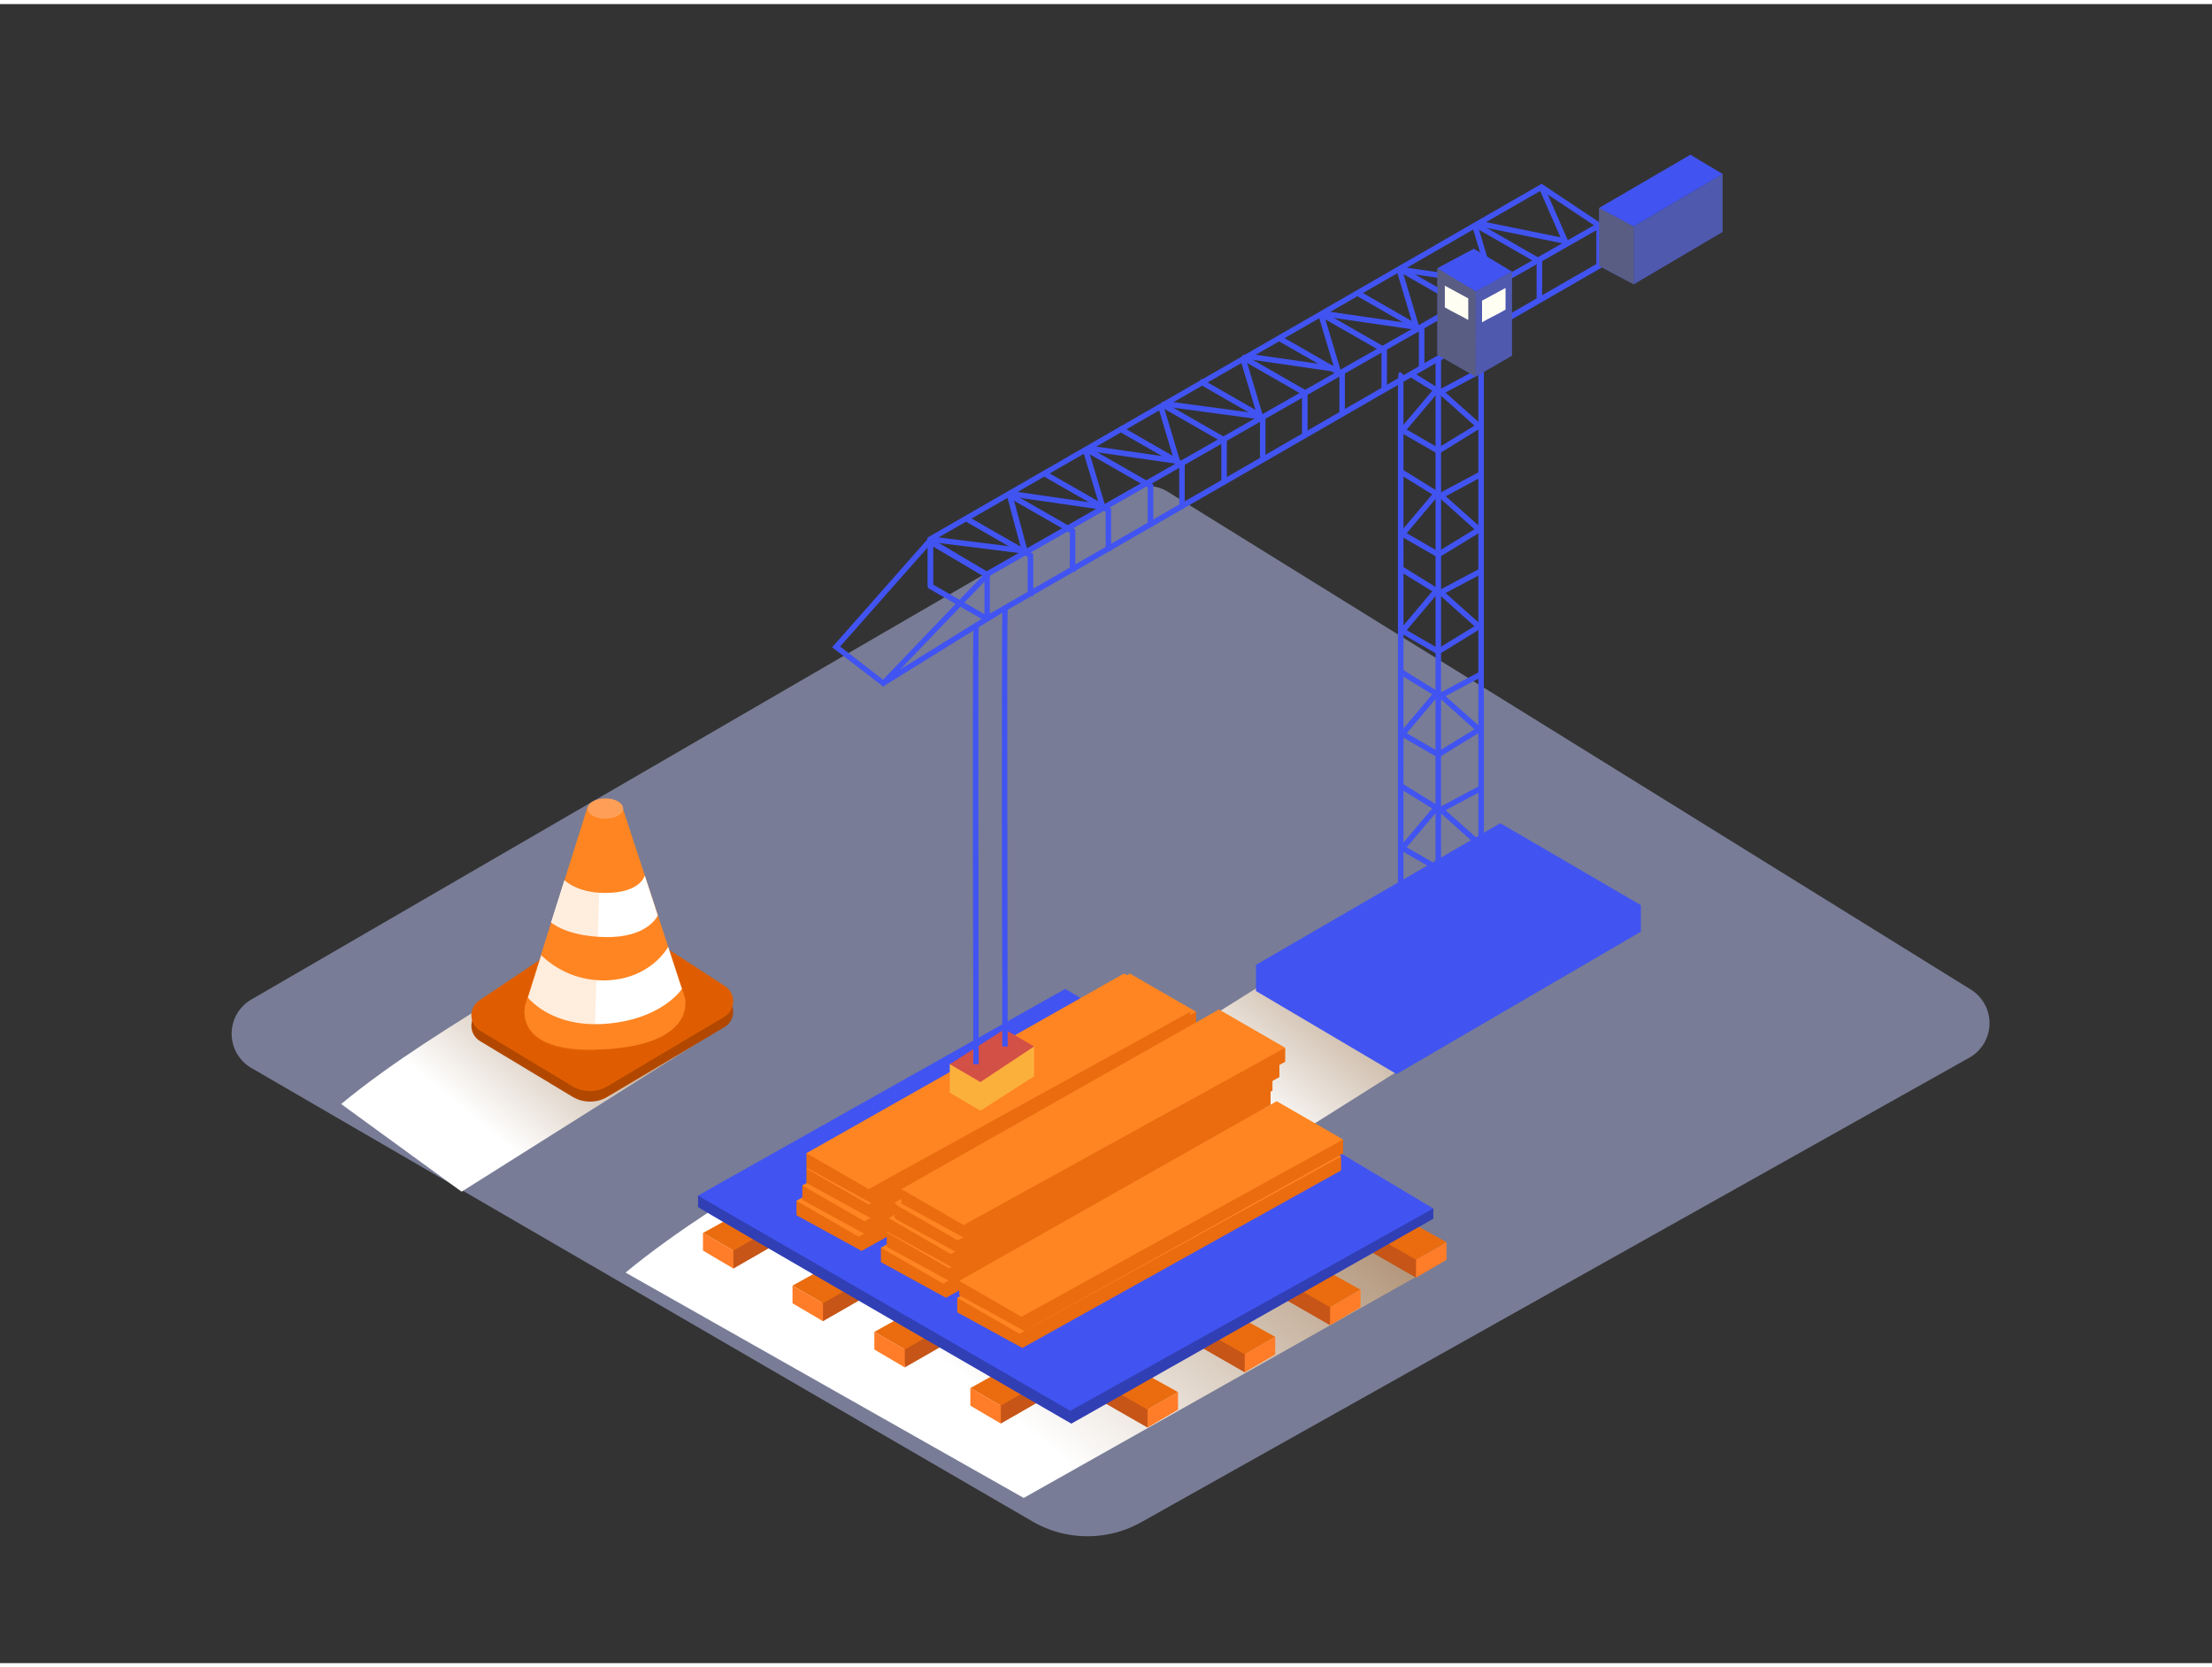 <svg xmlns="http://www.w3.org/2000/svg" xmlns:xlink="http://www.w3.org/1999/xlink" viewBox="0 0 400 300" width="406" height="306" class="illustration styles_illustrationTablet__1DWOa"><rect x="0" y="0" width="400" height="300" fill="#333333" stroke="none"/><defs><linearGradient id="linear-gradient" x1="260.53" y1="157.62" x2="225.39" y2="200.29" gradientUnits="userSpaceOnUse"><stop offset="0" stop-color="#8c6239"></stop><stop offset="1" stop-color="#fff"></stop></linearGradient><linearGradient id="linear-gradient-2" x1="235.97" y1="169.17" x2="172.15" y2="246.67" xlink:href="#linear-gradient"></linearGradient><linearGradient id="linear-gradient-3" x1="122.24" y1="159.91" x2="87.1" y2="202.58" xlink:href="#linear-gradient"></linearGradient></defs><title>121-130</title><g style="isolation: isolate;"><g id="Layer_2" data-name="Layer 2"><path d="M206.37,274.52l149.75-84a7.16,7.16,0,0,0,.27-12.32L211.22,88.21a7.16,7.16,0,0,0-7.36-.11L45.45,180a7.16,7.16,0,0,0,0,12.38l141.25,82A19.84,19.84,0,0,0,206.37,274.52Z" fill="#787c96"></path><path d="M230.14,176.12c-9.37,5.87-20.69,12.66-30.16,20.5l21.78,15.85,45.76-28.82C262.13,181.08,234.38,180.31,230.14,176.12Z" fill="url(#linear-gradient)" style="mix-blend-mode: multiply;"></path><path d="M143.28,208.88c-9.37,5.87-20.69,12.66-30.16,20.5l72,40.75,76.44-43.07C256.17,224.48,147.51,213.07,143.28,208.88Z" fill="url(#linear-gradient-2)" style="mix-blend-mode: multiply;"></path><path d="M91.85,178.4c-9.37,5.87-20.69,12.66-30.16,20.5l21.78,15.85,45.76-28.82C123.84,183.36,96.09,182.59,91.85,178.4Z" fill="url(#linear-gradient-3)" style="mix-blend-mode: multiply;"></path><polyline points="225.09 247.42 216.41 242.44 218.79 239.95 225.48 244.21" fill="#c65517"></polyline><polyline points="230.6 241 220.5 235.39 216.85 239.46 225.09 244.18" fill="#ea6c0f"></polyline><polygon points="225.09 244.18 230.6 241 230.6 244.18 225.09 247.42 225.09 244.18" fill="#ff7c28"></polygon><polyline points="240.52 238.9 231.84 233.91 234.22 231.42 240.9 235.68" fill="#c65517"></polyline><polyline points="246.03 232.47 235.92 226.86 232.27 230.93 240.52 235.65" fill="#ea6c0f"></polyline><polygon points="240.52 235.65 246.03 232.47 246.03 235.65 240.52 238.9 240.52 235.65" fill="#ff7c28"></polygon><polyline points="256.06 230.3 247.37 225.32 249.75 222.83 256.44 227.09" fill="#c65517"></polyline><polyline points="261.57 223.88 251.46 218.26 247.81 222.33 256.06 227.06" fill="#ea6c0f"></polyline><polygon points="256.06 227.06 261.57 223.88 261.57 227.06 256.06 230.3 256.06 227.06" fill="#ff7c28"></polygon><polyline points="207.51 257.41 198.83 252.43 201.21 249.94 207.9 254.2" fill="#c65517"></polyline><polyline points="213.02 250.99 202.92 245.37 199.26 249.44 207.51 254.17" fill="#ea6c0f"></polyline><polygon points="207.51 254.17 213.02 250.99 213.02 254.17 207.51 257.41 207.51 254.17" fill="#ff7c28"></polygon><polyline points="163.62 246.53 172.3 241.55 169.92 239.06 163.23 243.32" fill="#c65517"></polyline><polyline points="158.11 240.1 168.21 234.49 171.86 238.56 163.62 243.29" fill="#ea6c0f"></polyline><polygon points="163.62 243.29 158.11 240.1 158.11 243.29 163.62 246.53 163.62 243.29" fill="#ff7c28"></polygon><polyline points="148.82 238.17 157.5 233.19 155.12 230.69 148.43 234.96" fill="#c65517"></polyline><polyline points="143.31 231.74 153.41 226.13 157.07 230.2 148.82 234.93" fill="#ea6c0f"></polyline><polygon points="148.82 234.93 143.31 231.74 143.31 234.93 148.82 238.17 148.82 234.93" fill="#ff7c28"></polygon><polyline points="132.63 228.65 141.31 223.66 138.93 221.17 132.25 225.44" fill="#c65517"></polyline><polyline points="127.12 222.22 137.23 216.61 140.88 220.68 132.63 225.4" fill="#ea6c0f"></polyline><polygon points="132.63 225.4 127.12 222.22 127.12 225.4 132.63 228.65 132.63 225.4" fill="#ff7c28"></polygon><polyline points="180.98 256.68 189.66 251.7 187.28 249.21 180.59 253.47" fill="#c65517"></polyline><polyline points="175.47 250.26 185.57 244.64 189.23 248.71 180.98 253.44" fill="#ea6c0f"></polyline><polygon points="180.98 253.44 175.47 250.26 175.47 253.44 180.98 256.68 180.98 253.44" fill="#ff7c28"></polygon><path d="M259.19,217.79v1.85l-65.46,37.05s-67.54-39-67.51-39.18,0-2.05,0-2.05" fill="#4154F1"></path><path d="M259.19,217.79v1.85l-65.46,37.05s-67.54-39-67.51-39.18,0-2.05,0-2.05" opacity="0.25"></path><polygon points="193.54 254.37 126.22 215.45 192.63 178.08 259.19 217.79 193.54 254.37" fill="#4154F1"></polygon><polyline points="213.44 190.83 213.44 193.36 155.81 225.46 144.03 219.01 144.03 216.4" fill="#ea6c0f"></polyline><polygon points="144.03 216.4 155.27 222.89 213.44 190.83 201.44 183.91 144.03 216.4" fill="#ff8522"></polygon><polyline points="214.5 188.05 214.5 190.58 156.86 222.68 145.09 216.23 145.09 213.62" fill="#ea6c0f"></polyline><polygon points="145.09 213.62 156.33 220.11 214.5 188.05 202.5 181.13 145.09 213.62" fill="#ff8522"></polygon><polyline points="228.71 199.31 228.71 201.84 171.07 233.94 159.3 227.49 159.3 224.88" fill="#ea6c0f"></polyline><polygon points="159.3 224.88 170.54 231.37 228.71 199.31 216.71 192.39 159.3 224.88" fill="#ff8522"></polygon><polyline points="229.76 196.53 229.76 199.06 172.13 231.16 160.35 224.71 160.35 222.1" fill="#ea6c0f"></polyline><polygon points="160.35 222.1 171.6 228.59 229.76 196.53 217.77 189.61 160.35 222.1" fill="#ff8522"></polygon><polyline points="242.51 208.38 242.51 210.91 184.88 243.01 173.1 236.56 173.1 233.95" fill="#ea6c0f"></polyline><polygon points="173.1 233.95 184.34 240.44 242.51 208.38 230.52 201.46 173.1 233.95" fill="#ff8522"></polygon><polyline points="242.87 205.31 242.87 207.84 185.24 239.94 173.46 233.49 173.46 230.88" fill="#ea6c0f"></polyline><polygon points="173.46 230.88 184.7 237.37 242.87 205.31 230.87 198.39 173.46 230.88" fill="#ff8522"></polygon><polyline points="215.24 185 215.24 187.53 157.61 219.63 145.83 213.18 145.83 210.57" fill="#ea6c0f"></polyline><polygon points="145.83 210.57 157.07 217.06 215.24 185 203.25 178.08 145.83 210.57" fill="#ff8522"></polygon><polyline points="216.3 182.22 216.3 184.75 158.66 216.85 146.89 210.4 146.89 207.79" fill="#ea6c0f"></polyline><polygon points="146.89 207.79 158.13 214.28 216.3 182.22 204.31 175.3 146.89 207.79" fill="#ff8522"></polygon><polyline points="230.1 193.96 230.1 196.49 172.47 228.59 160.69 222.14 160.69 219.53" fill="#ea6c0f"></polyline><polygon points="160.69 219.53 171.93 226.02 230.1 193.96 218.11 187.04 160.69 219.53" fill="#ff8522"></polygon><polyline points="231.16 191.18 231.16 193.71 173.53 225.81 161.75 219.36 161.75 216.75" fill="#ea6c0f"></polyline><polygon points="161.75 216.75 172.99 223.24 231.16 191.18 219.16 184.26 161.75 216.75" fill="#ff8522"></polygon><polyline points="215.24 182.22 215.24 184.75 157.61 216.85 145.83 210.4 145.83 207.79" fill="#ea6c0f"></polyline><polygon points="145.83 207.79 157.07 214.28 215.24 182.22 203.25 175.3 145.83 207.79" fill="#ff8522"></polygon><polyline points="231.36 191.5 231.36 194.03 173.72 226.13 161.94 219.68 161.94 217.07" fill="#ea6c0f"></polyline><polygon points="161.94 217.07 173.19 223.56 231.36 191.5 219.36 184.58 161.94 217.07" fill="#ff8522"></polygon><polyline points="232.41 188.72 232.41 191.25 174.78 223.35 163 216.9 163 214.29" fill="#ea6c0f"></polyline><polygon points="163 214.29 174.25 220.78 232.41 188.72 220.42 181.8 163 214.29" fill="#ff8522"></polygon><path d="M109.79,197.63,131,185a3.25,3.25,0,0,0,.11-5.52l-17.56-11.43a5.44,5.44,0,0,0-6,0l-20.87,14a3.25,3.25,0,0,0,.14,5.48l16.61,10A6.17,6.17,0,0,0,109.79,197.63Z" fill="#b24800"></path><path d="M109.79,195.72,131,183.11a3.25,3.25,0,0,0,.11-5.52l-17.56-11.43a5.44,5.44,0,0,0-6,0l-20.87,14a3.25,3.25,0,0,0,.14,5.48l16.61,10A6.17,6.17,0,0,0,109.79,195.72Z" fill="#df5d00"></path><path d="M106.25,145.2,95,180.89s-2.76,9.05,14.17,8.13,14.69-9.32,14.69-9.32L112.55,145.2" fill="#ff8522"></path><path d="M102.07,158.42s2.24,2.31,7.39,2.31c6.44,0,7.13-3.17,7.13-3.17l2.36,7.22s-1.7,4.07-9.49,3.93c-7.05-.12-9.81-2.65-9.81-2.65" fill="#fff"></path><path d="M97.88,172a16.13,16.13,0,0,0,11.42,4.54c8.37-.1,11.52-6.06,11.52-6.06l2.49,7.6s-3.59,5.57-13.92,6.32c-9.74.7-13.92-4.75-13.92-4.75" fill="#fff"></path><path d="M108.69,145.47h-2.42L95,181.15s-2.57,8.44,12.49,8.19C107.81,174.72,108.54,160.1,108.69,145.47Z" fill="#ff8522" opacity="0.15" style="mix-blend-mode: multiply;"></path><ellipse cx="109.47" cy="145.47" rx="3.21" ry="1.84" fill="#ff9f57"></ellipse><polyline points="171.75 191.7 171.75 196.86 177.29 200.1 187 193.88 187 188.49" fill="#fbb03b"></polyline><polygon points="171.75 191.7 177.28 194.93 187 188.49 181.66 185.38 171.75 191.7" fill="#d35046"></polygon><polyline points="227.14 173.72 227.14 178.46 252.55 193.47 296.71 167.73 296.71 162.93" fill="#4154F1"></polyline><g opacity="0.46"><polyline points="227.14 173.72 227.14 178.46 252.55 193.47 296.71 167.73 296.71 162.93" fill="#4154F1"></polyline></g><polygon points="227.14 173.72 252.65 188.37 296.71 162.93 271.3 148.12 227.14 173.72" fill="#4154F1"></polygon><path d="M253.79,169.37h-1l0-97.9c0-4.9,0-4.93.5-4.9l.5.5C253.82,67.22,253.79,169.37,253.79,169.37Z" fill="#4154F1"></path><rect x="267.33" y="63.55" width="1" height="104.68" fill="#4154F1"></rect><rect x="259.59" y="64.15" width="1" height="107.75" fill="#4154F1"></rect><path d="M260.09,156.93l-7.25-4.18,6.15-7.3-6-3.7.53-.85,6.89,4.27,7.16-3.81.47.88-6.64,3.53,6.87,6.12Zm-5.71-4.45,5.7,3.29,6.55-4L260,145.83Z" fill="#4154F1"></path><path d="M260.09,136.3l-7.25-4.18,6.15-7.3-6-3.7.53-.85,6.89,4.27,7.16-3.81.47.88-6.64,3.53,6.87,6.12Zm-5.71-4.45,5.7,3.29,6.55-4L260,125.2Z" fill="#4154F1"></path><path d="M260.09,117.66l-7.25-4.18,6.15-7.3-6-3.7.53-.85,6.89,4.27,7.16-3.81.47.88-6.64,3.53,6.87,6.12Zm-5.71-4.45,5.7,3.29,6.55-4L260,106.56Z" fill="#4154F1"></path><path d="M260.09,100.13l-7.25-4.18,6.15-7.3-6-3.7.53-.85,6.89,4.27,7.16-3.81.47.88L261.43,89l6.87,6.12Zm-5.71-4.45,5.7,3.29,6.55-4L260,89Z" fill="#4154F1"></path><path d="M260.09,81.39l-7.25-4.18,6.15-7.3-4.12-2.55.53-.85,5,3.12,7.16-3.81.47.88-6.64,3.53,6.87,6.12Zm-5.71-4.45,5.7,3.29,6.55-4L260,70.29Z" fill="#4154F1"></path><path d="M178.37,111.58a.64.64,0,0,1-.32-.09l-10-5.75a.64.64,0,0,1-.32-.56V96.4l1.54.85,9.4,5.48a.64.64,0,0,1,.32.56v7.64a.64.64,0,0,1-.64.64Zm-9.6-6.6,9.25,5.34V103.5l-9.26-5.4Zm-.18-.1h0Zm9.6-1.27h0Z" fill="#4154F1"></path><path d="M178.59,111.62l-.5-.87L288.67,47V40.29l-9.94-6.62L183.09,88.75,186,99.48l-18.08-2.26-.17-.73.32-.22L278.77,32.5l10.9,7.26v7.87Zm-8.86-15.18L184.6,98.3l-2.41-9Z" fill="#4154F1"></path><rect x="169.96" y="71.12" width="127.58" height="1" transform="translate(-4.81 125.09) rotate(-29.67)" fill="#4154F1"></rect><polygon points="295.42 40.21 295.42 50.67 311.5 41.19 311.5 30.73 295.42 40.21" fill="#4154F1"></polygon><polygon points="295.42 50.67 289.17 47.34 289.17 36.87 295.42 40.21 295.42 50.67" fill="#4154F1"></polygon><polygon points="295.42 40.21 295.42 50.67 311.5 41.19 311.5 30.73 295.42 40.21" fill="#606060" opacity="0.46"></polygon><polygon points="295.42 50.67 289.17 47.34 289.17 36.87 295.42 40.21 295.42 50.67" fill="#606060" opacity="0.76"></polygon><polygon points="186.84 107.06 185.84 107.06 185.84 100 174.72 93.62 175.22 92.75 186.84 99.42 186.84 107.06" fill="#4154F1"></polygon><polygon points="194.45 102.65 193.45 102.65 193.45 95.59 182.33 89.21 182.83 88.35 194.45 95.01 194.45 102.65" fill="#4154F1"></polygon><polygon points="200.94 98.89 199.94 98.89 199.94 91.83 188.82 85.45 189.32 84.59 200.94 91.25 200.94 98.89" fill="#4154F1"></polygon><polygon points="208.55 94.48 207.55 94.48 207.55 87.42 196.43 81.05 196.93 80.18 208.55 86.84 208.55 94.48" fill="#4154F1"></polygon><polygon points="214.24 90.58 213.24 90.58 213.24 83.52 202.12 77.14 202.62 76.27 214.24 82.94 214.24 90.58" fill="#4154F1"></polygon><polygon points="221.85 86.17 220.85 86.17 220.85 79.11 209.73 72.73 210.22 71.86 221.85 78.53 221.85 86.17" fill="#4154F1"></polygon><polygon points="228.84 82.06 227.84 82.06 227.84 75 216.72 68.62 217.22 67.75 228.84 74.42 228.84 82.06" fill="#4154F1"></polygon><polygon points="236.45 77.65 235.45 77.65 235.45 70.59 224.33 64.21 224.83 63.35 236.45 70.01 236.45 77.65" fill="#4154F1"></polygon><polygon points="243.2 74.3 242.2 74.3 242.2 67.23 231.07 60.86 231.57 59.99 243.2 66.66 243.2 74.3" fill="#4154F1"></polygon><polygon points="250.81 69.89 249.81 69.89 249.81 62.83 238.68 56.45 239.18 55.58 250.81 62.25 250.81 69.89" fill="#4154F1"></polygon><polygon points="257.58 65.83 256.58 65.83 256.58 59.21 245.46 52.83 245.96 51.96 257.58 58.63 257.58 65.83" fill="#4154F1"></polygon><polygon points="265.19 61.86 264.19 61.86 264.19 54.8 253.07 48.42 253.56 47.55 265.19 54.22 265.19 61.86" fill="#4154F1"></polygon><polygon points="200.11 91.55 183.14 89.1 183.28 88.11 198.7 90.34 195.92 81.06 196.88 80.77 200.11 91.55" fill="#4154F1"></polygon><polygon points="213.58 83.24 196.61 80.79 196.75 79.8 212.17 82.03 209.39 72.75 210.35 72.46 213.58 83.24" fill="#4154F1"></polygon><polygon points="228.61 75.2 211.11 72.84 211.24 71.85 227.21 74 224.43 64.71 225.39 64.42 228.61 75.2" fill="#4154F1"></polygon><polygon points="242.56 66.66 225.59 64.2 225.73 63.21 241.15 65.44 238.37 56.16 239.33 55.87 242.56 66.66" fill="#4154F1"></polygon><polygon points="256.84 59.02 239.87 56.56 240.01 55.57 255.43 57.8 252.65 48.52 253.61 48.24 256.84 59.02" fill="#4154F1"></polygon><path d="M159.78,123.46l-9.31-7.15,17.57-19.9,11.26,6.7Zm-7.85-7.29,7.75,6,18-18.8-9.47-5.63Z" fill="#4154F1"></path><rect x="157.95" y="116.02" width="23.81" height="1" transform="translate(-35.9 106.92) rotate(-31.78)" fill="#4154F1"></rect><path d="M176.53,112.38c-.18.11,0,79.31,0,79.31" fill="#4154F1"></path><path d="M176,191.7s0-19.8-.07-39.62c0-39.91,0-39.91.3-40.12l.26.42.49.08c-.13,1.27-.05,52.39,0,79.24Z" fill="#4154F1"></path><path d="M181.74,109.18c-.18.11,0,79.31,0,79.31" fill="#4154F1"></path><path d="M181.24,188.5s0-19.8-.07-39.62c0-39.91,0-39.91.3-40.12l.26.43.49.08c-.13,1.27-.05,52.39,0,79.24Z" fill="#4154F1"></path><polygon points="289.17 36.86 305.67 27.24 311.5 30.72 295.42 40.2 289.17 36.86" fill="#4154F1"></polygon><polygon points="278.87 53.86 277.87 53.86 277.87 46.8 266.74 40.42 267.24 39.55 278.87 46.22 278.87 53.86" fill="#4154F1"></polygon><polygon points="270.51 51.02 253.54 48.56 253.69 47.57 269.11 49.8 266.33 40.52 267.29 40.24 270.51 51.02" fill="#4154F1"></polygon><polygon points="283.87 43.53 267.73 40.25 267.93 39.27 282.18 42.17 278.29 33.28 279.21 32.88 283.87 43.53" fill="#4154F1"></polygon><polygon points="259.93 47.75 259.93 63.42 266.85 67.36 266.85 51.94 259.93 47.75" fill="#4154F1"></polygon><polygon points="266.85 51.94 273.41 48.37 273.41 63.58 266.85 67.36 266.85 51.94" fill="#4154F1"></polygon><g opacity="0.76"><polygon points="259.93 47.75 259.93 63.42 266.85 67.36 266.85 51.94 259.93 47.75" fill="#606060"></polygon></g><g opacity="0.46"><polygon points="266.85 51.94 273.41 48.37 273.41 63.58 266.85 67.36 266.85 51.94" fill="#606060"></polygon></g><polygon points="259.93 47.75 266.52 44.24 273.41 48.37 266.85 51.94 259.93 47.75" fill="#4154F1"></polygon><path d="M272.25,55.25V51.33L268,53.63v3.91C269.43,56.71,270.84,56.09,272.25,55.25Z" fill="#fffef3"></path><path d="M261.27,54.84V50.92l4.24,2.3v3.91C264.1,56.3,262.68,55.68,261.27,54.84Z" fill="#fffef3"></path></g></g></svg>
